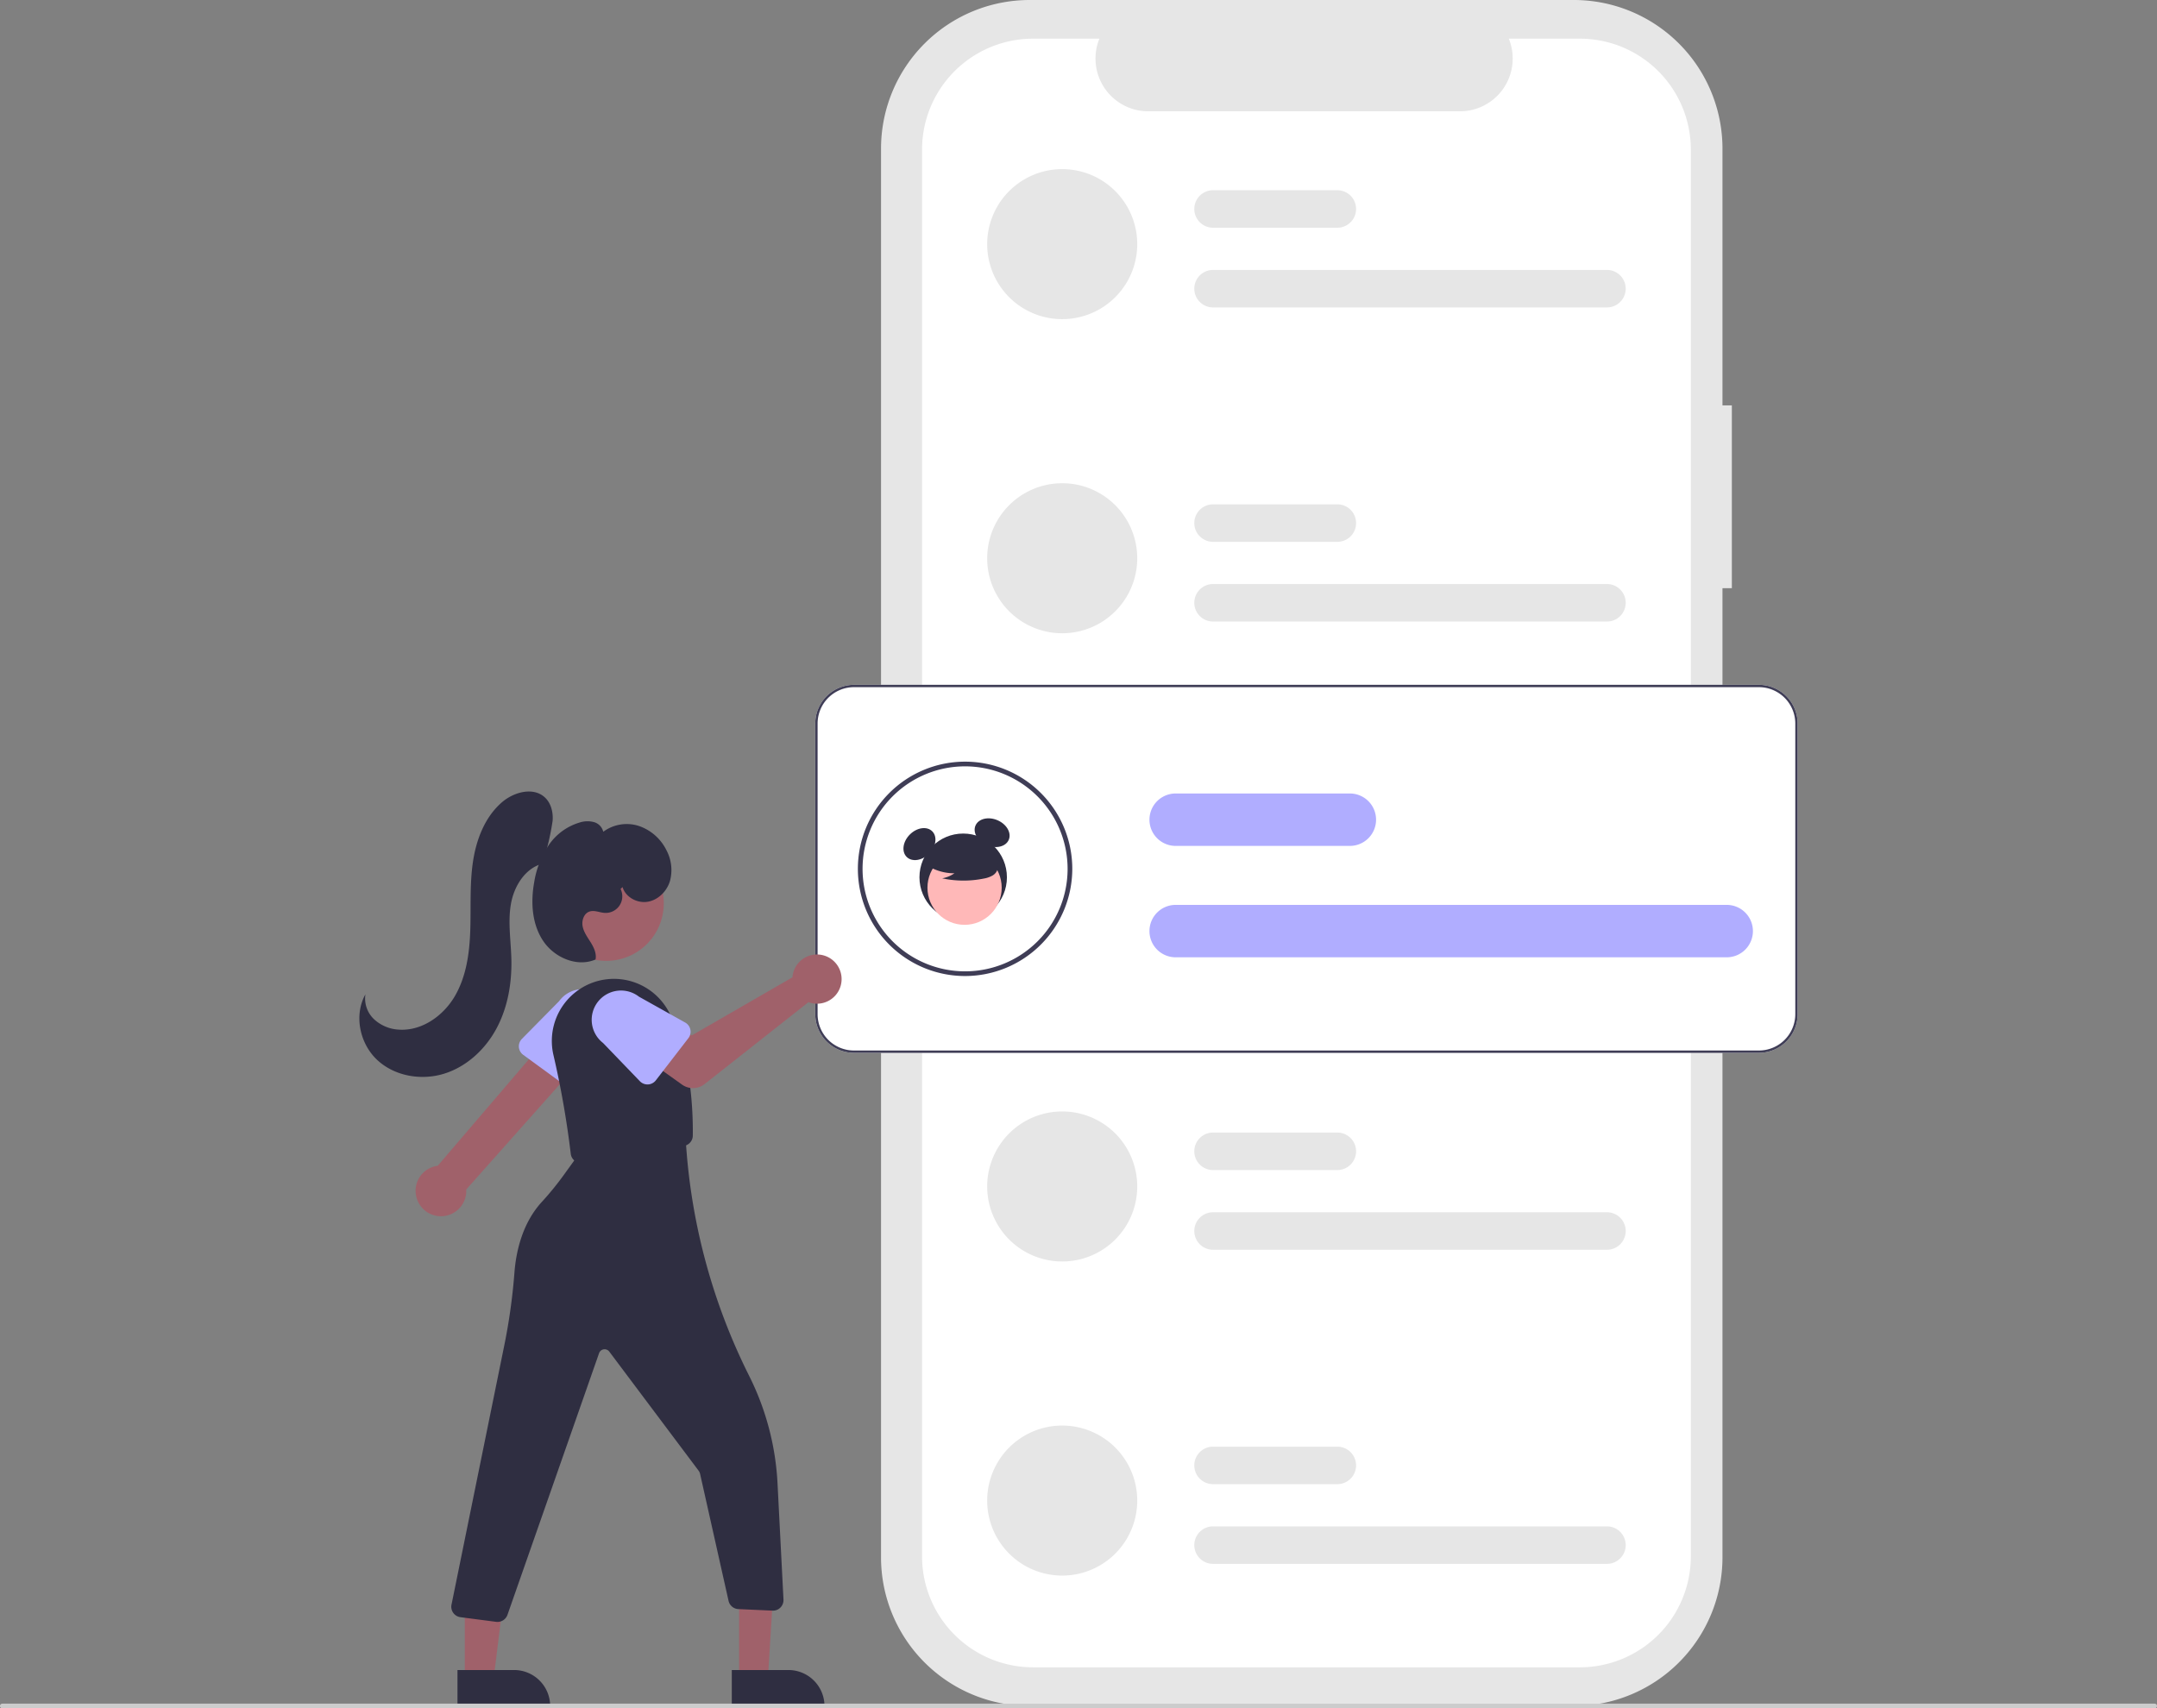 <svg xmlns="http://www.w3.org/2000/svg" data-name="Layer 1" width="920" height="728.787" viewBox="0 0 920 728.787" xmlns:xlink="http://www.w3.org/1999/xlink"><rect x="0" y="0" width="920" height="728.787" fill="#808080" stroke="none"/><path d="M878.666,258.554h-3.999V149.009A63.402,63.402,0,0,0,811.265,85.607H579.178a63.402,63.402,0,0,0-63.402,63.402v600.974a63.402,63.402,0,0,0,63.402,63.402H811.265a63.402,63.402,0,0,0,63.402-63.402V336.53h3.999Z" transform="translate(-140 -85.607)" fill="#e6e6e6"/><path d="M861.172,149.451v600.09a47.351,47.351,0,0,1-47.35,47.35h-233.2a47.351,47.351,0,0,1-47.35-47.35V149.451a47.351,47.351,0,0,1,47.35-47.35h28.29a22.507,22.507,0,0,0,20.83,30.99h132.96a22.507,22.507,0,0,0,20.83-30.99h30.29A47.351,47.351,0,0,1,861.172,149.451Z" transform="translate(-140 -85.607)" fill="#fff"/><path d="M593.053,157.758a32,32,0,0,0-0,64h0a32,32,0,0,0,0-64Z" transform="translate(-140 -85.607)" fill="#e6e6e6"/><path d="M825.391,216.758h-168a8,8,0,1,1,0-16h168a8,8,0,0,1,0,16Z" transform="translate(-140 -85.607)" fill="#e6e6e6"/><path d="M710.391,182.758h-53a8,8,0,1,1,0-16h53a8,8,0,0,1,0,16Z" transform="translate(-140 -85.607)" fill="#e6e6e6"/><path d="M593.053,291.758a32,32,0,0,0-0,64h0a32,32,0,0,0,0-64Z" transform="translate(-140 -85.607)" fill="#e6e6e6"/><path d="M825.391,350.758h-168a8,8,0,1,1,0-16h168a8,8,0,0,1,0,16Z" transform="translate(-140 -85.607)" fill="#e6e6e6"/><path d="M710.391,316.758h-53a8,8,0,1,1,0-16h53a8,8,0,0,1,0,16Z" transform="translate(-140 -85.607)" fill="#e6e6e6"/><path d="M593.053,559.758a32,32,0,0,0-0,64h0a32,32,0,0,0,0-64Z" transform="translate(-140 -85.607)" fill="#e6e6e6"/><path d="M825.391,618.758h-168a8,8,0,1,1,0-16h168a8,8,0,0,1,0,16Z" transform="translate(-140 -85.607)" fill="#e6e6e6"/><path d="M710.391,584.758h-53a8,8,0,1,1,0-16h53a8,8,0,0,1,0,16Z" transform="translate(-140 -85.607)" fill="#e6e6e6"/><path d="M593.053,693.758a32,32,0,0,0-0,64h0a32,32,0,0,0,0-64Z" transform="translate(-140 -85.607)" fill="#e6e6e6"/><path d="M825.391,752.758h-168a8,8,0,1,1,0-16h168a8,8,0,0,1,0,16Z" transform="translate(-140 -85.607)" fill="#e6e6e6"/><path d="M710.391,718.758h-53a8,8,0,1,1,0-16h53a8,8,0,0,1,0,16Z" transform="translate(-140 -85.607)" fill="#e6e6e6"/><path d="M890.222,534.758h-386a16.519,16.519,0,0,1-16.5-16.5v-124a16.519,16.519,0,0,1,16.5-16.5h386a16.519,16.519,0,0,1,16.5,16.5v124A16.519,16.519,0,0,1,890.222,534.758Z" transform="translate(-140 -85.607)" fill="#fff"/><path d="M551.625,501.984a45.726,45.726,0,1,1,45.726-45.726A45.778,45.778,0,0,1,551.625,501.984Zm0-89.452a43.726,43.726,0,1,0,43.726,43.726A43.776,43.776,0,0,0,551.625,412.532Z" transform="translate(-140 -85.607)" fill="#3f3d56"/><path d="M876.363,493.996H641.551a11.182,11.182,0,1,1,0-22.363H876.363a11.182,11.182,0,1,1,0,22.363Z" transform="translate(-140 -85.607)" fill="#b0adff"/><path d="M715.629,446.474H641.551a11.182,11.182,0,1,1,0-22.363h74.078a11.182,11.182,0,1,1,0,22.363Z" transform="translate(-140 -85.607)" fill="#b0adff"/><path d="M890.222,534.758h-386a16.519,16.519,0,0,1-16.5-16.5v-124a16.519,16.519,0,0,1,16.5-16.5h386a16.519,16.519,0,0,1,16.5,16.5v124A16.519,16.519,0,0,1,890.222,534.758Zm-386-156a15.518,15.518,0,0,0-15.5,15.5v124a15.518,15.518,0,0,0,15.5,15.5h386a15.518,15.518,0,0,0,15.5-15.5v-124a15.518,15.518,0,0,0-15.5-15.5Z" transform="translate(-140 -85.607)" fill="#3f3d56"/><circle cx="410.817" cy="374.25" r="18.654" fill="#2f2e41"/><ellipse cx="532.163" cy="445.705" rx="7.719" ry="5.789" transform="translate(-299.294 421.233) rotate(-45)" fill="#2f2e41"/><ellipse cx="563.162" cy="440.842" rx="5.789" ry="7.719" transform="translate(-203.467 699.952) rotate(-66.87)" fill="#2f2e41"/><circle cx="411.409" cy="378.703" r="15.832" fill="#ffb8b8"/><path d="M534.774,454.351a21.532,21.532,0,0,0,12.306,3.803,13.195,13.195,0,0,1-5.23,2.152,43.418,43.418,0,0,0,17.735.1,11.478,11.478,0,0,0,3.713-1.275,4.699,4.699,0,0,0,2.292-3.065c.389-2.223-1.343-4.242-3.143-5.603a23.184,23.184,0,0,0-19.482-3.893,10.669,10.669,0,0,0-5.77,3.261c-1.414,1.748-1.832,4.442-.486,6.242Z" transform="translate(-140 -85.607)" fill="#2f2e41"/><path d="M317.735,596.772a10.743,10.743,0,0,1,8.95-13.829l51.333-59.983,11.973,12.571L338.86,593.044a10.801,10.801,0,0,1-21.125,3.728Z" transform="translate(-140 -85.607)" fill="#a0616a"/><path d="M361.318,532.326a4.495,4.495,0,0,1,1.28-3.522l15.859-16.081a12.497,12.497,0,0,1,20.223,14.689l-10.545,20.056a4.5,4.5,0,0,1-6.638,1.539l-18.349-13.411A4.495,4.495,0,0,1,361.318,532.326Z" transform="translate(-140 -85.607)" fill="#b0adff"/><circle cx="258.556" cy="385.354" r="24.561" fill="#a0616a"/><path d="M385.201,580.868a4.448,4.448,0,0,1-1.766-3.064,393,393,0,0,0-7.402-42.21A26.493,26.493,0,0,1,425.229,517.208c9.659,18.128,10.397,43.017,10.266,52.876a4.492,4.492,0,0,1-3.753,4.367l-43.095,7.254a4.56,4.56,0,0,1-.76.063A4.462,4.462,0,0,1,385.201,580.868Z" transform="translate(-140 -85.607)" fill="#2f2e41"/><path d="M478.241,500.897a10.526,10.526,0,0,0-.239,1.64l-42.957,24.782-10.441-6.011-11.131,14.572,17.45,12.438a8,8,0,0,0,9.598-.234l44.297-34.946a10.497,10.497,0,1,0-6.576-12.241Z" transform="translate(-140 -85.607)" fill="#a0616a"/><path d="M433.608,528.493l-13.884,17.994a4.5,4.5,0,0,1-6.804.373L397.203,530.539a12.497,12.497,0,0,1,15.327-19.744l19.713,11.023a4.5,4.5,0,0,1,1.365,6.676Z" transform="translate(-140 -85.607)" fill="#b0adff"/><polygon points="315.252 716.442 327.512 716.441 330.398 669.306 315.25 669.154 315.252 716.442" fill="#a0616a"/><path d="M452.125,798.046l24.144-.001h.001A15.386,15.386,0,0,1,491.656,813.431v.5l-39.531.001Z" transform="translate(-140 -85.607)" fill="#2f2e41"/><polygon points="198.252 716.442 210.512 716.441 216.344 669.153 198.25 669.154 198.252 716.442" fill="#a0616a"/><path d="M335.125,798.046l24.144-.001h.001A15.386,15.386,0,0,1,374.656,813.431v.5l-39.531.001Z" transform="translate(-140 -85.607)" fill="#2f2e41"/><path d="M351.614,777.489l-15.215-1.984a4.5,4.5,0,0,1-3.763-5.629l22.194-109.062a253.545,253.545,0,0,0,4.57-32.089c.648-8.773,3.216-21.18,11.772-30.456a128.635,128.635,0,0,0,9.725-12.016l6.718-9.302,44.752-7.12.031.554a259.338,259.338,0,0,0,27.135,102.178A115.399,115.399,0,0,1,471.636,718.535l2.536,49.452a4.506,4.506,0,0,1-1.303,3.402,4.448,4.448,0,0,1-3.396,1.322l-14.545-.661a4.508,4.508,0,0,1-4.187-3.511l-12.144-54.18a3.535,3.535,0,0,0-.615-1.335l-38.111-50.813a2.5,2.5,0,0,0-4.36.674l-39.07,111.627a4.523,4.523,0,0,1-4.253,3.014A4.418,4.418,0,0,1,351.614,777.489Z" transform="translate(-140 -85.607)" fill="#2f2e41"/><path d="M371.398,453.913a108.931,108.931,0,0,0,4.305-18.145c.287-3.587-.632-7.446-3.244-9.92-4.888-4.631-13.193-2.425-18.305,1.958-7.388,6.334-11.072,16.069-12.465,25.7s-.78,19.425-1.115,29.151-1.726,19.726-6.685,28.099-14.159,14.801-23.865,14.088a16.795,16.795,0,0,1-10.514-4.456,12.191,12.191,0,0,1-3.661-10.586c-4.96,8.882-2.446,20.921,4.953,27.904s18.78,8.957,28.507,5.975,17.733-10.457,22.515-19.437,6.534-19.353,6.28-29.524c-.195-7.81-1.523-15.684-.203-23.385s6.139-15.519,13.738-17.332Z" transform="translate(-140 -85.607)" fill="#2f2e41"/><path d="M405.525,464.037c1.296,4.328,6.251,6.997,10.71,6.265s8.124-4.403,9.479-8.713a17.938,17.938,0,0,0-1.402-13.151A20.479,20.479,0,0,0,412.594,438.001a16.814,16.814,0,0,0-15.289,2.443,5.623,5.623,0,0,0-3.929-4.109,10.745,10.745,0,0,0-5.897.087,24.296,24.296,0,0,0-13.522,9.837,39.536,39.536,0,0,0-6.129,15.798c-1.509,8.469-.952,17.722,3.804,24.89s14.487,11.4,22.381,7.982c.492-2.516-.674-5.05-2.023-7.231s-2.948-4.305-3.466-6.816.475-5.583,2.904-6.404c2.072-.701,4.282.434,6.465.572a7.084,7.084,0,0,0,6.795-10.207Z" transform="translate(-140 -85.607)" fill="#2f2e41"/><path d="M1059,814.393H141a1,1,0,0,1,0-2h918a1,1,0,0,1,0,2Z" transform="translate(-140 -85.607)" fill="#ccc"/></svg>